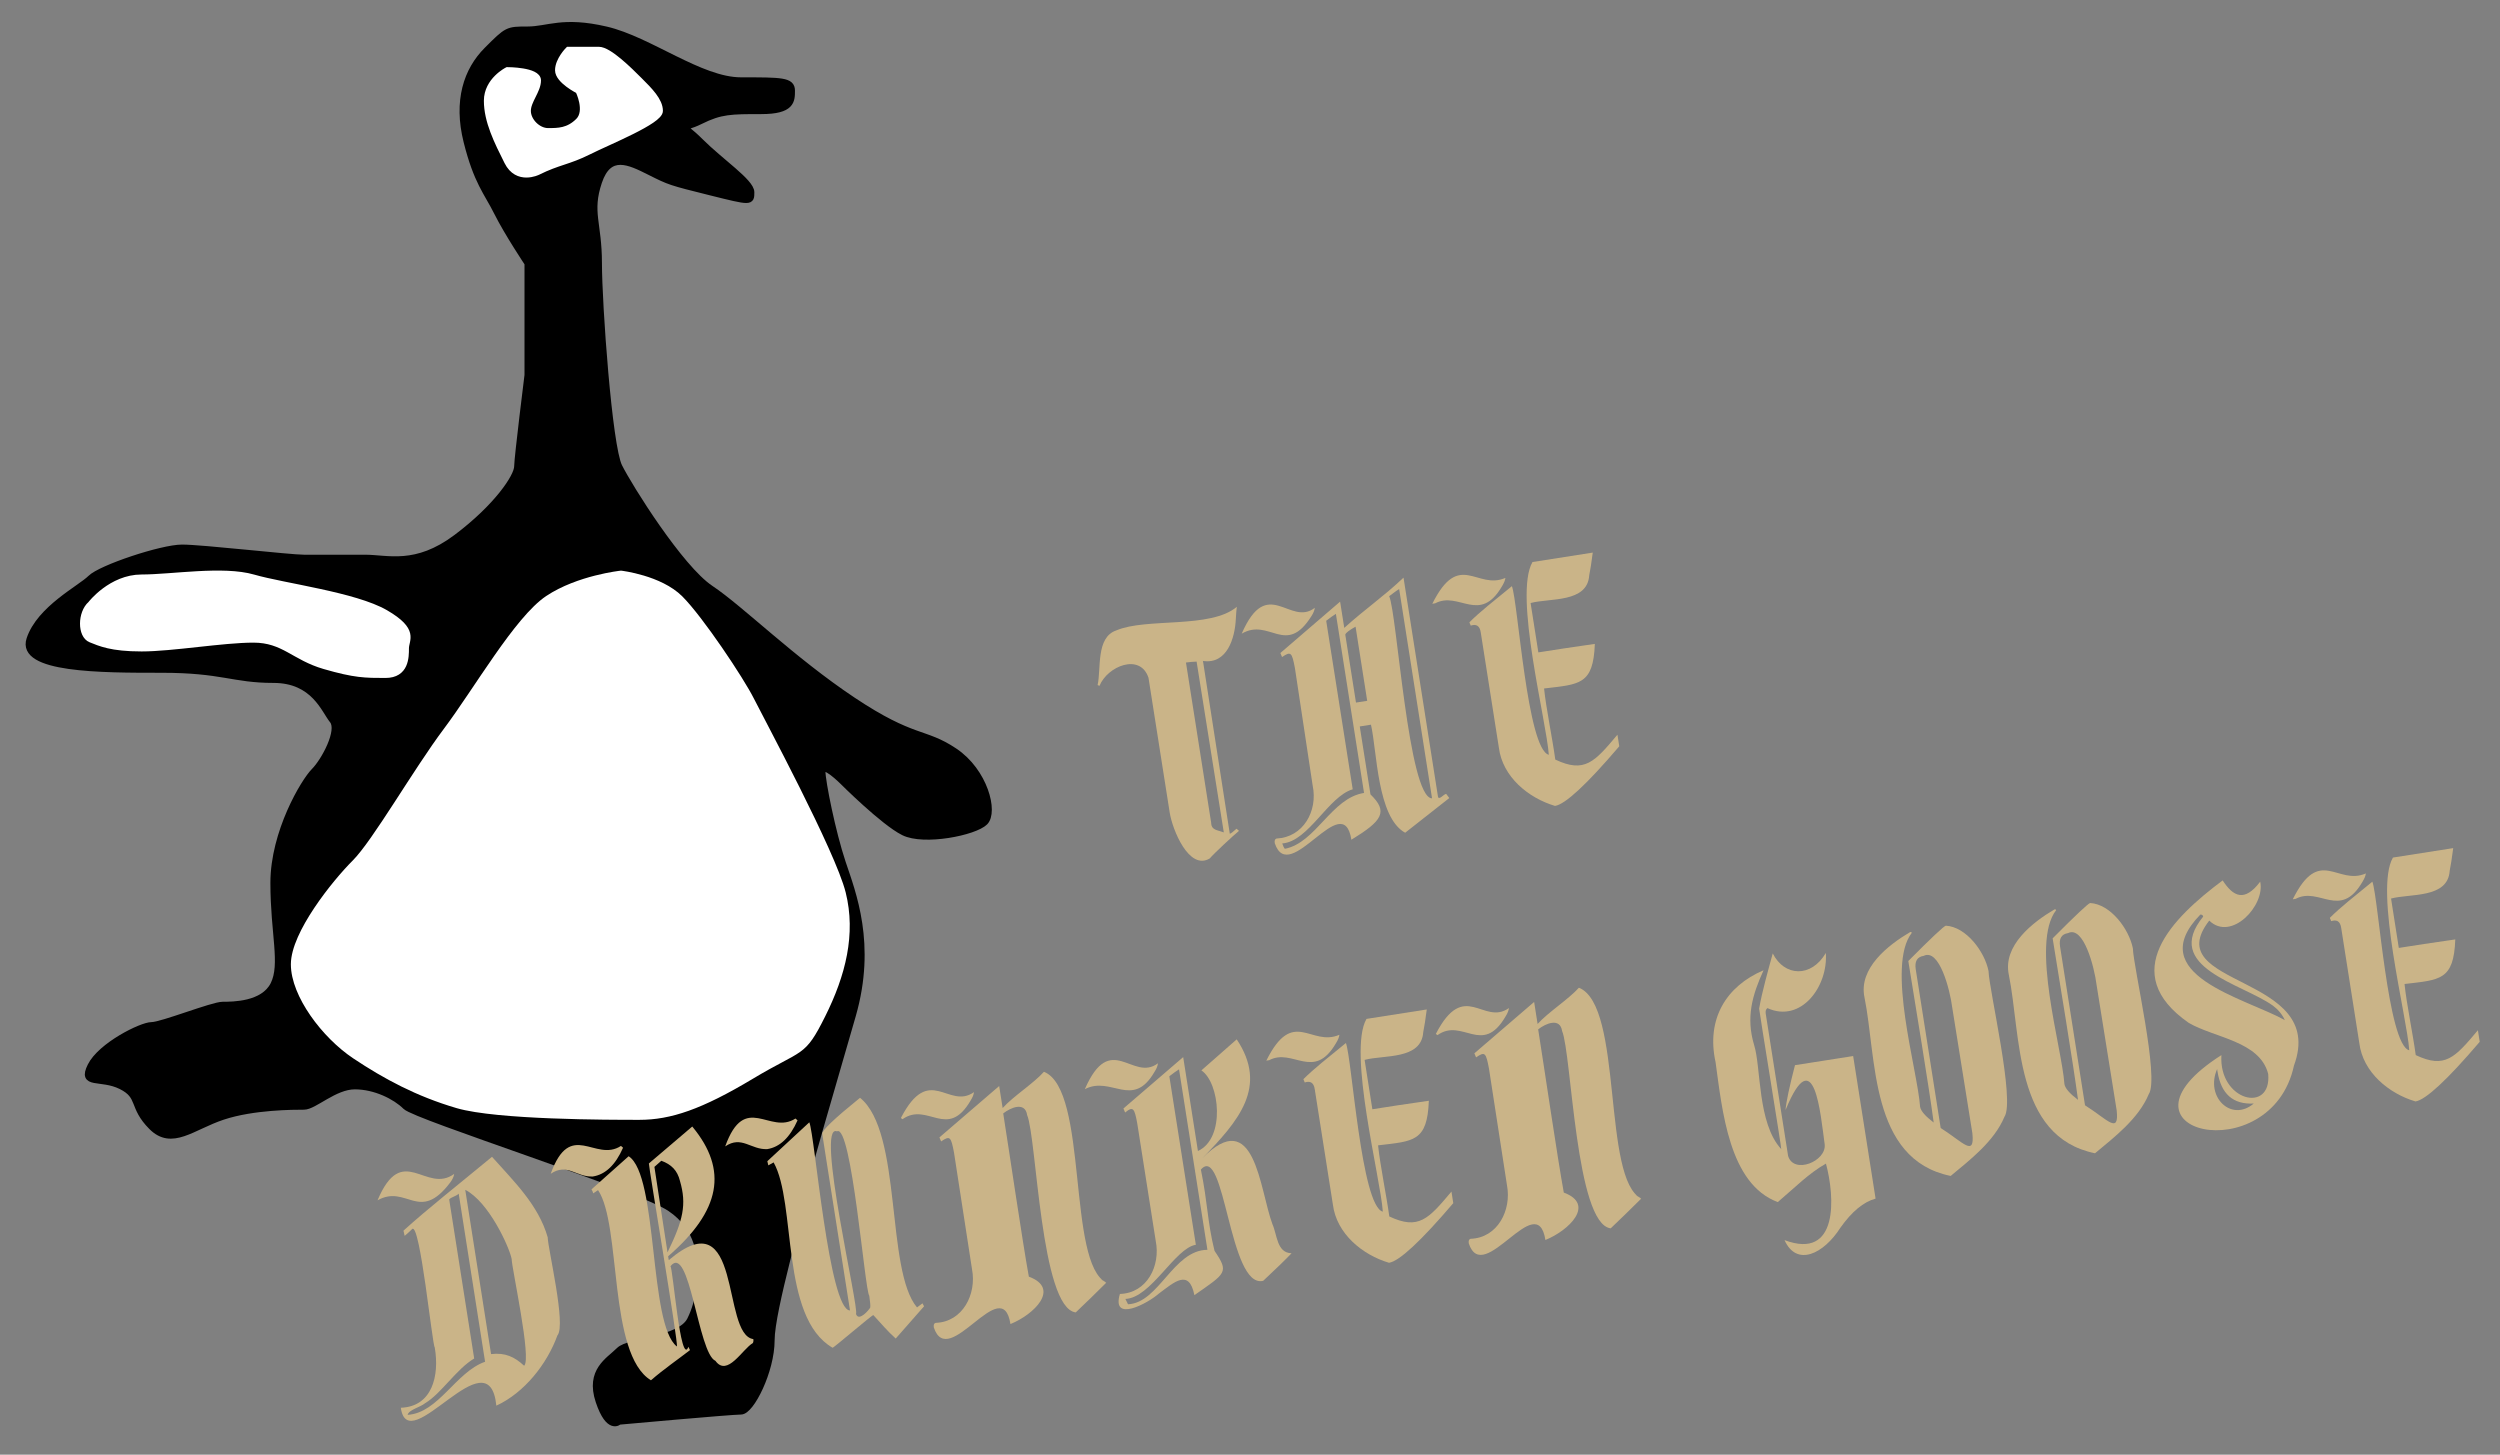 <?xml version="1.0" encoding="utf-8"?>
<!-- Generator: Adobe Illustrator 25.2.1, SVG Export Plug-In . SVG Version: 6.00 Build 0)  -->
<svg version="1.1" id="Layer_1" xmlns="http://www.w3.org/2000/svg" xmlns:xlink="http://www.w3.org/1999/xlink" x="0px" y="0px"
	 viewBox="0 0 397 231" style="enable-background:new 0 0 397 231;" xml:space="preserve">
<rect x="0" y="0" width="397" height="231" fill="#808080" stroke="none"/>
<style type="text/css">
	.st0{stroke:#000000;stroke-miterlimit:10;}
	.st1{fill:#FFFFFF;stroke:#FFFFFF;stroke-miterlimit:10;}
	.st2{fill:#CAB488;}
</style>
<g>
	<path class="st0" d="M83.79,59.57V41.82c0,0-3.23-4.84-4.84-8.07c-1.61-3.23-3.23-4.84-4.84-11.29c-1.61-6.45,0-11.29,3.23-14.52
		s3.23-3.23,6.45-3.23s5.54-1.61,12.45,0s14.98,8.07,21.43,8.07s8.07,0,8.07,1.61s0,3.23-4.84,3.23s-6.45,0-9.68,1.61
		c-3.23,1.61-3.23,0,0,3.23s8.07,6.45,8.07,8.07c0,1.61,0,1.61-6.45,0c-6.45-1.61-6.45-1.61-9.68-3.23s-6.45-3.23-8.07,1.61
		c-1.61,4.84,0,6.45,0,12.91s1.61,29.04,3.23,32.27c1.61,3.23,9.68,16.13,14.52,19.36c4.84,3.23,12.91,11.29,22.59,17.75
		c9.68,6.45,11.29,4.84,16.13,8.07c4.84,3.23,6.45,9.68,4.84,11.29s-9.68,3.23-12.91,1.61c-3.23-1.61-9.68-8.07-9.68-8.07
		s-3.23-3.23-3.23-1.61c0,1.61,1.61,9.68,3.23,14.52s4.84,12.91,1.61,24.2c-3.23,11.29-8.07,27.43-8.07,29.04
		c0,1.61-4.84,17.75-4.84,22.59s-3.23,11.29-4.84,11.29s-19.36,1.61-19.36,1.61s-1.61,1.61-3.23-3.23
		c-1.61-4.84,1.61-6.45,3.23-8.07c1.61-1.61,9.68-1.61,11.29-4.84c1.61-3.23,1.61-6.45,1.61-8.07s0-6.45-4.84-9.68
		c-4.84-3.23-40.33-14.52-41.95-16.13c-1.61-1.61-4.84-3.23-8.07-3.23s-6.45,3.23-8.07,3.23s-8.07,0-12.91,1.61
		s-8.07,4.84-11.29,1.61s-1.61-4.84-4.84-6.45s-6.45,0-4.84-3.23c1.61-3.23,8.07-6.45,9.68-6.45c1.61,0,9.68-3.23,11.29-3.23
		s6.45,0,8.07-3.23c1.61-3.23,0-8.07,0-16.13c0-8.07,4.84-16.13,6.45-17.75c1.61-1.61,4.23-6.48,2.92-8.08
		c-1.31-1.6-2.92-6.44-9.38-6.44s-8.07-1.61-17.75-1.61s-22.59,0-20.97-4.84c1.61-4.84,8.07-8.07,9.68-9.68
		c1.61-1.61,11.29-4.84,14.52-4.84s17.08,1.61,19.36,1.61c3.23,0,4.84,0,9.68,0c3.61,0,8.07,1.61,14.52-3.23s9.68-9.68,9.68-11.29
		C82.18,72.47,83.79,59.57,83.79,59.57L83.79,59.57z"/>
	<path class="st1" d="M80.57,11.16c0,0-3.23,1.61-3.23,4.84s1.61,6.45,3.23,9.68c1.61,3.23,4.84,1.61,4.84,1.61
		c3.23-1.61,4.84-1.61,8.07-3.23s11.29-4.84,11.29-6.45c0-1.61-1.61-3.23-3.23-4.84c-1.61-1.61-4.84-4.84-6.45-4.84
		c-1.61,0-4.84,0-4.84,0s-1.61,1.61-1.61,3.23s3.23,3.23,3.23,3.23s1.61,3.23,0,4.84c-1.61,1.61-3.23,1.61-4.84,1.61
		c-1.61,0-3.23-1.61-3.23-3.23c0-1.61,1.61-3.23,1.61-4.84S80.57,11.16,80.57,11.16z"/>
	<path class="st1" d="M14.42,95.94c0,0,3.23-4.21,8.07-4.21s12.91-1.4,17.75,0c4.84,1.4,16.13,2.8,20.97,5.61s3.23,4.21,3.23,5.61
		s0,4.21-3.23,4.21s-4.84,0-9.68-1.4s-6.45-4.21-11.29-4.21s-12.91,1.4-17.75,1.4s-6.61-0.84-8.07-1.42
		C12.79,100.89,12.81,97.35,14.42,95.94L14.42,95.94z"/>
	<path class="st1" d="M98.61,91.12c0,0-6.75,0.72-11.59,3.94c-4.84,3.23-11.29,14.52-16.13,20.97
		c-4.84,6.45-11.29,17.75-14.52,20.97c-3.23,3.23-9.68,11.29-9.68,16.13c0,4.84,4.84,11.29,9.68,14.52
		c4.84,3.23,9.97,5.99,16.28,7.84c6.31,1.84,24.05,1.84,28.89,1.84c4.84,0,9.68-1.61,17.75-6.45s8.07-3.23,11.29-9.68
		c3.23-6.45,4.84-12.91,3.23-19.36s-12.91-27.43-14.52-30.65c-1.61-3.23-8.07-12.91-11.29-16.13S98.61,91.12,98.61,91.12z"/>
</g>
<g>
	<path class="st2" d="M196.25,98.27c-0.14,3.05-1.38,7.26-5.22,6.69l4.26,27.44c0.15-0.02,0.51-0.29,1.07-0.8l0.39,0.34
		c-0.85,0.69-3.99,3.6-4.64,4.38c-3.3,1.98-5.93-4.57-6.36-7.27c0,0-3.37-21.42-3.37-21.42c-1.32-3.97-6.51-1.85-7.78,1.28
		l-0.3-0.12c0.58-2.57-0.29-7.6,2.97-8.68c4.78-2.05,14.97-0.22,19.14-3.75C196.35,96.75,196.3,97.39,196.25,98.27z M190.02,105.06
		c-0.59,0.03-1.16,0.07-1.69,0.15l4,25.42c0.02,1.24,1,1.16,2.01,1.56L190.02,105.06z"/>
	<path class="st2" d="M223.14,132.24c-4.46-2.45-4.46-12.94-5.43-17.16l-1.78,0.28l1.7,10.79c2.84,2.75,1.93,4.17-3.03,7.2
		c-1.33-8.38-9.85,7.53-12.17,0.54c-0.06-0.41,0.03-0.65,0.28-0.73c4.22-0.19,6.6-4.35,5.74-8.43c0,0-2.81-18.6-2.81-18.6
		c-0.48-2.56-0.64-2.75-2.05-1.79l-0.27-0.64l9.49-8.16l0.66,4.17c3.31-3,6.22-4.95,9.41-7.98l5.47,34.77
		c0.14,0.66,0.89-0.38,1.3-0.43l0.5,0.66L223.14,132.24z M208.26,97.83c-4.06,6.49-6.67,0.2-11.08,2.8
		c4.09-9.41,7.67-1.04,11.61-4.11C208.75,96.91,208.57,97.35,208.26,97.83z M212.14,97.48c-0.48,0.3-1,0.67-1.54,1.1l4.21,26.76
		c-3.89,1.14-6.98,8.27-11.19,8.6c0.14,0.43,0.28,0.72,0.42,0.85c4.97-0.98,7.38-8.07,12.57-8.87L212.14,97.48z M215.31,99.49
		c-1.05,0.58-1.61,1.01-1.68,1.29l1.7,10.79l1.78-0.28l-1.85-11.79L215.31,99.49z M222.19,93.56c-0.11,0.02-0.64,0.39-1.59,1.11
		c1.23,2.6,3.05,32.04,6.81,32.11L222.19,93.56z"/>
	<path class="st2" d="M238.53,93.08c-3.55,6.12-6.85,0.72-10.63,2.73l-0.45,0.07c4.27-8.58,7.07-2.12,11.61-4.11
		C239.01,92.16,238.83,92.59,238.53,93.08z M252.37,91.36c-0.29,4.42-6.28,3.58-9.31,4.4l1.23,7.84c2.42-0.38,5.35-0.84,8.97-1.35
		c-0.24,6.51-2.41,6.41-8.06,7.08c0.31,3.08,1.34,8.02,1.78,11.29c4.66,2.2,6.22,0.4,9.87-3.95l0.29,1.84
		c-5.17,6.06-8.57,9.21-10.2,9.47c-4.22-1.25-8.34-4.61-8.92-9.26c0,0-2.87-18.25-2.87-18.25c-0.16-1.21-0.81-1.38-1.6-1.12
		c-0.08-0.18-0.13-0.4-0.17-0.37l-0.03-0.17c1.66-1.66,3.93-3.43,6.74-5.73c0.97,2.58,2.44,25.91,5.86,26.78
		c-0.35-5.33-5.61-25.42-2.59-30.61l9.57-1.5C252.73,89.28,252.55,90.47,252.37,91.36z"/>
	<path class="st2" d="M88.52,212.06c-1.66,4.57-5.26,9.11-9.7,11.16c-1.16-11.47-14,8.65-15.17,0.33c4.98-0.17,6.16-5.08,5.39-9.57
		c-0.38-0.27-2.34-19.88-3.58-18.82c-0.35,0.36-0.76,0.72-1.2,1.1l-0.19-0.83c3.85-3.49,8.5-7.13,14.06-11.73
		c3.47,3.9,7.39,7.66,8.85,12.8l-0.01-0.06C87.02,198.39,89.94,210.43,88.52,212.06z M72.84,189.55c-0.33,0.39-1.2,0.54-1.51,0.92
		c0,0,3.97,25.26,3.97,25.26c-2.81,1.66-5.26,5.6-7.78,7.09c-0.77,0.65-2.6,1.04-2.79,1.86c4.89-0.3,7.69-6.84,12.3-8.43
		L72.84,189.55z M71.48,187.8c-4.93,6.5-6.88,0.21-11.53,2.81c3.95-9.37,7.67-0.93,12.17-4.19C72.07,186.84,71.86,187.3,71.48,187.8
		z M81.25,199.92c-0.36-1.86-3.61-9.05-7.37-10.98l4.1,26.09c2.25-0.26,3.72,0.43,5.25,1.85C84.47,215.89,81.26,201.35,81.25,199.92
		z"/>
	<path class="st2" d="M94.13,186.83c-2.59,0.13-4.07-2.21-6.68-0.43c3.15-8.73,7.07-1.75,11.16-4.43l0.33,0.29
		C97.74,184.99,96.14,186.52,94.13,186.83z M119.55,213.28c-1.63,0.93-4.05,5.44-5.94,2.82c-2.76-1.18-4.09-18.9-7.15-15.01
		c0.38-0.02,1.6,16.11,2.86,12.78l0.25,0.53c-1.85,1.43-4.2,3.05-6.2,4.79c-6.84-4.18-4.65-24.62-8.4-30.2l-0.77,0.52
		c-0.02-0.15-0.11-0.36-0.27-0.64l5.9-5.26c4.72,3.05,3.18,26.78,7.66,30.21c0.27-0.4-4.5-28.64-4.45-29.06l6.89-5.87
		c5.75,6.93,4.5,13.39-3.83,20.61l0.1,0.61c11.82-10.04,8.28,11.82,13.43,12.54C119.67,212.9,119.64,213.11,119.55,213.28z
		 M107.98,187.54c-0.41-1.68-1.37-2.63-2.96-3.21l-1.1,0.97l2.08,13.58C108.5,193.75,109.06,191.25,107.98,187.54z"/>
	<path class="st2" d="M121.84,182.48c-2.59,0.13-4.07-2.21-6.68-0.43c3.15-8.73,7.07-1.75,11.16-4.43l0.33,0.29
		C125.44,180.64,123.84,182.16,121.84,182.48z M142.24,212.56c-1.21-1.08-2.26-2.31-3.55-3.72c-0.12-0.12-6.37,5.27-6.48,5.18
		c-8.33-4.82-5.71-22.93-9.36-29.43l-0.84,0.47l-0.16-0.66l6.67-6.18c0.88,2.07,3.12,29.84,6.46,29.88l-4.41-28.04
		c-0.08-0.52,1.92-2.43,6-5.73c6.75,5.44,4.05,27.34,9.05,33.29l0.87-0.65l0.25,0.47L142.24,212.56z M132.91,179.66
		c-3.48-1.43,3.61,28.3,3.02,29c0.44,1.27,2.03-0.6,2.26-1.01c0.05-0.26,0-0.88-0.15-1.89
		C137.34,205.05,135.23,178.32,132.91,179.66z"/>
	<path class="st2" d="M170.83,208.41c-5.57-0.67-6.2-27.71-7.72-31.34c-0.32-2.14-2.55-1.24-3.8-0.26
		c0.91,5.7,3.07,20.45,4.07,25.92c5.08,1.89,0.79,6.03-2.92,7.53c-1.33-8.38-9.85,7.53-12.17,0.54c-0.06-0.41,0.03-0.65,0.28-0.73
		c4.31-0.13,6.54-4.57,5.79-8.49c0,0-2.86-18.53-2.86-18.53c-0.48-2.56-0.64-2.75-2.05-1.79l-0.27-0.64l9.49-8.16l0.55,3.5
		c1.64-1.84,4.92-3.92,6.56-5.76c7.11,2.83,3.62,30.49,9.94,33.5c-0.32-0.23-0.64-0.41-1.08-0.69l1.02,0.7
		C174.07,205.3,172.45,206.87,170.83,208.41z M154.14,174.75c-3.7,6.37-6.83,0.15-10.82,2.98l-0.26-0.19
		c4.55-8.79,7.54-1.23,11.61-4.11C154.62,173.83,154.45,174.27,154.14,174.75z M162.42,202.78c-5.09,0.59-7.61,8.03-12.51,8.92
		c-0.13-0.13-0.27-0.41-0.42-0.85c4.58-0.31,6.84-7.37,11.25-8.55l-4.27-26.81c0.54-0.43,1.05-0.79,1.54-1.1L162.42,202.78z"/>
	<path class="st2" d="M200.6,203.39c-5.42,1.37-6.07-22.01-9.9-17.66c1.11,5.39,1.01,8.24,2.17,12.91c2.34,3.44,1.81,3.53-3.2,7.03
		c-0.85-4.28-3.23-2.04-5.68-0.22c-1.73,1.53-7.52,4.65-6.15,0.03c4.33-0.13,6.48-4.49,5.69-8.42c0,0-2.93-18.64-2.93-18.64
		c-0.44-2.4-0.64-2.82-1.93-1.75l-0.27-0.64l9.49-8.16l2.34,14.91c4.42-2.01,3.45-10.88,0.55-12.8l5.61-4.93
		c5.01,7.52,0.35,12.93-5.52,18.94c8.44-8.64,9.13,4.84,11.19,10.41c0.76,1.64,0.67,4.56,3.04,4.62
		C204.19,199.98,202.69,201.43,200.6,203.39z M183.33,170.22c-3.48,5.99-6.85,0.55-11.06,2.74c4.1-9.39,7.59-1.07,11.61-4.11
		C183.84,169.28,183.65,169.73,183.33,170.22z M187.23,169.81c-0.42,0.26-0.93,0.62-1.54,1.1l4.21,26.76
		c-3.32,0.52-7.12,8.45-11.19,8.6l0.42,0.85c4.91-0.21,7.18-8.61,12.61-8.65L187.23,169.81z"/>
	<path class="st2" d="M212.17,165.63c-3.55,6.12-6.85,0.72-10.63,2.73l-0.45,0.07c4.27-8.58,7.07-2.12,11.61-4.11
		C212.65,164.71,212.47,165.15,212.17,165.63z M226.01,163.91c-0.29,4.42-6.28,3.58-9.31,4.4l1.23,7.84
		c2.42-0.38,5.35-0.84,8.97-1.35c-0.24,6.51-2.41,6.41-8.06,7.08c0.31,3.08,1.34,8.02,1.78,11.29c4.66,2.2,6.22,0.4,9.87-3.95
		l0.29,1.84c-5.17,6.06-8.57,9.21-10.2,9.47c-4.22-1.25-8.34-4.61-8.92-9.26c0,0-2.87-18.25-2.87-18.25
		c-0.16-1.21-0.81-1.38-1.6-1.12c-0.08-0.18-0.13-0.4-0.17-0.37l-0.03-0.17c1.66-1.66,3.93-3.43,6.74-5.73
		c0.97,2.58,2.44,25.91,5.86,26.78c-0.35-5.33-5.61-25.42-2.59-30.61l9.57-1.5C226.37,161.83,226.19,163.03,226.01,163.91z"/>
	<path class="st2" d="M255.78,195.06c-5.57-0.67-6.2-27.71-7.72-31.34c-0.32-2.14-2.55-1.24-3.8-0.26
		c0.91,5.7,3.07,20.45,4.07,25.92c5.08,1.89,0.79,6.03-2.92,7.53c-1.33-8.38-9.85,7.53-12.17,0.54c-0.06-0.41,0.03-0.65,0.28-0.73
		c4.31-0.13,6.54-4.57,5.79-8.49c0,0-2.86-18.53-2.86-18.53c-0.48-2.56-0.64-2.75-2.05-1.79l-0.27-0.64l9.49-8.16l0.55,3.5
		c1.64-1.84,4.92-3.92,6.56-5.76c7.11,2.83,3.62,30.49,9.94,33.5c-0.32-0.23-0.64-0.41-1.08-0.69l1.02,0.7
		C259.02,191.95,257.4,193.51,255.78,195.06z M239.09,161.4c-3.7,6.37-6.83,0.15-10.82,2.98l-0.26-0.19
		c4.55-8.79,7.54-1.23,11.61-4.11C239.57,160.48,239.4,160.91,239.09,161.4z M247.37,189.43c-5.09,0.59-7.61,8.03-12.51,8.92
		c-0.13-0.13-0.27-0.41-0.42-0.85c4.58-0.31,6.84-7.37,11.25-8.55l-4.27-26.81c0.54-0.43,1.05-0.79,1.54-1.1L247.37,189.43z"/>
	<path class="st2" d="M292.25,194.97c-2.66,4.16-6.94,6.25-8.87,1.96c8.64,3.25,8-6.9,6.58-12.15c-2.76,1.57-4.83,3.72-7.65,6.11
		c-7.77-2.87-8.82-14.62-9.88-22.22c-1.51-6.87,1.7-12.07,7.62-14.59c-1.79,3.94-2.82,7.46-1.5,11.86
		c1.12,3.51,0.51,12.44,4.31,16.54c0.1,0.04-3.45-21.59-3.51-22.31c0.46-2.69,1.4-5.95,2.16-8.77c1.86,3.71,6.13,3.88,8.43-0.07
		c0.38,5.32-3.93,11.18-9.28,8.76c-0.24,0.19-0.32,0.47-0.27,0.84l3.56,22.64c0.9,2.96,6.09,0.85,5.81-1.83
		c-0.67-4.87-1.64-16.64-6.22-5.46c0.1-1.27,0.6-3.65,1.5-7.13l9.24-1.45l3.56,22.64C295.92,190.86,294.06,192.41,292.25,194.97z"/>
	<path class="st2" d="M318.3,177.36c-1.61,3.87-5.43,6.8-8.53,9.38c-12.89-2.63-11.74-18.82-13.69-28.35
		c-0.97-4.64,3.77-8.32,7.26-10.38c0.15-0.02,0.23,0.02,0.25,0.13c-4.1,5.27,0.91,21.7,1.32,27.61c0.11,0.67,0.83,1.5,2.16,2.51
		c-0.77-5.83-2.99-19.16-4.03-25.65c3.67-3.69,5.66-5.56,5.96-5.61c3.25,0.19,6.17,4.13,6.78,7.2
		C315.86,157.19,320.04,174.83,318.3,177.36z M310.02,160.03c-0.36-2.89-2.07-9.47-4.54-8.24c-1.04,0.16-1.46,0.88-1.26,2.14
		l3.96,25.2c3.56,2.24,5.44,4.71,5.03,0.81C313.21,179.93,310.02,160.03,310.02,160.03z"/>
	<path class="st2" d="M341.22,173.76c-1.61,3.87-5.43,6.8-8.53,9.38c-12.89-2.63-11.74-18.82-13.69-28.35
		c-0.97-4.64,3.77-8.32,7.26-10.38c0.15-0.02,0.23,0.02,0.25,0.13c-4.1,5.27,0.91,21.7,1.32,27.61c0.11,0.67,0.83,1.5,2.16,2.51
		c-0.77-5.83-2.99-19.16-4.03-25.65c3.67-3.69,5.66-5.56,5.96-5.61c3.25,0.19,6.17,4.13,6.78,7.2
		C338.78,153.58,342.96,171.23,341.22,173.76z M332.94,156.42c-0.36-2.89-2.07-9.47-4.54-8.24c-1.04,0.16-1.46,0.88-1.26,2.14
		l3.96,25.2c3.56,2.24,5.44,4.71,5.03,0.81C336.13,176.33,332.94,156.42,332.94,156.42z"/>
	<path class="st2" d="M364.28,169.22c-3.62,16.81-30.78,10.6-11.52-1.67c-0.45,7.29,8,9.35,7.43,2.99
		c-1.33-5.22-8.54-5.72-12.62-8.11c-11.35-7.9-2.7-16.59,5.39-22.62c1.69,2.59,3.47,3.49,5.96,0.2c0.82,3.82-4.62,9.56-8.09,6.18
		C342.55,156.85,369.68,154.58,364.28,169.22z M360.93,159.69c-4.88-3.5-17.63-6.07-11.06-14.14l0.01,0.06
		c-0.04-0.26-0.19-0.39-0.46-0.38c-9.31,9.55,7.05,13.23,13.41,16.76C362.42,161.1,361.79,160.33,360.93,159.69z M352.14,170.16
		l-0.06-0.39c-1.93,4.4,2.24,8.5,5.82,5.47C354.62,175.42,352.7,173.72,352.14,170.16z"/>
	<path class="st2" d="M375.17,140.01c-3.55,6.12-6.85,0.72-10.63,2.73l-0.45,0.07c4.27-8.58,7.07-2.12,11.61-4.11
		C375.65,139.09,375.47,139.52,375.17,140.01z M389.01,138.29c-0.29,4.42-6.28,3.58-9.31,4.4l1.23,7.84
		c2.42-0.38,5.35-0.84,8.97-1.35c-0.24,6.51-2.41,6.41-8.06,7.08c0.31,3.08,1.34,8.02,1.78,11.29c4.66,2.2,6.22,0.4,9.87-3.95
		l0.29,1.84c-5.17,6.06-8.57,9.21-10.2,9.47c-4.22-1.25-8.34-4.61-8.92-9.26c0,0-2.87-18.25-2.87-18.25
		c-0.16-1.21-0.81-1.38-1.6-1.12c-0.08-0.18-0.13-0.4-0.17-0.37l-0.03-0.17c1.66-1.66,3.93-3.43,6.74-5.73
		c0.97,2.58,2.44,25.91,5.86,26.78c-0.35-5.33-5.61-25.42-2.59-30.61l9.57-1.5C389.37,136.21,389.19,137.4,389.01,138.29z"/>
</g>
</svg>
